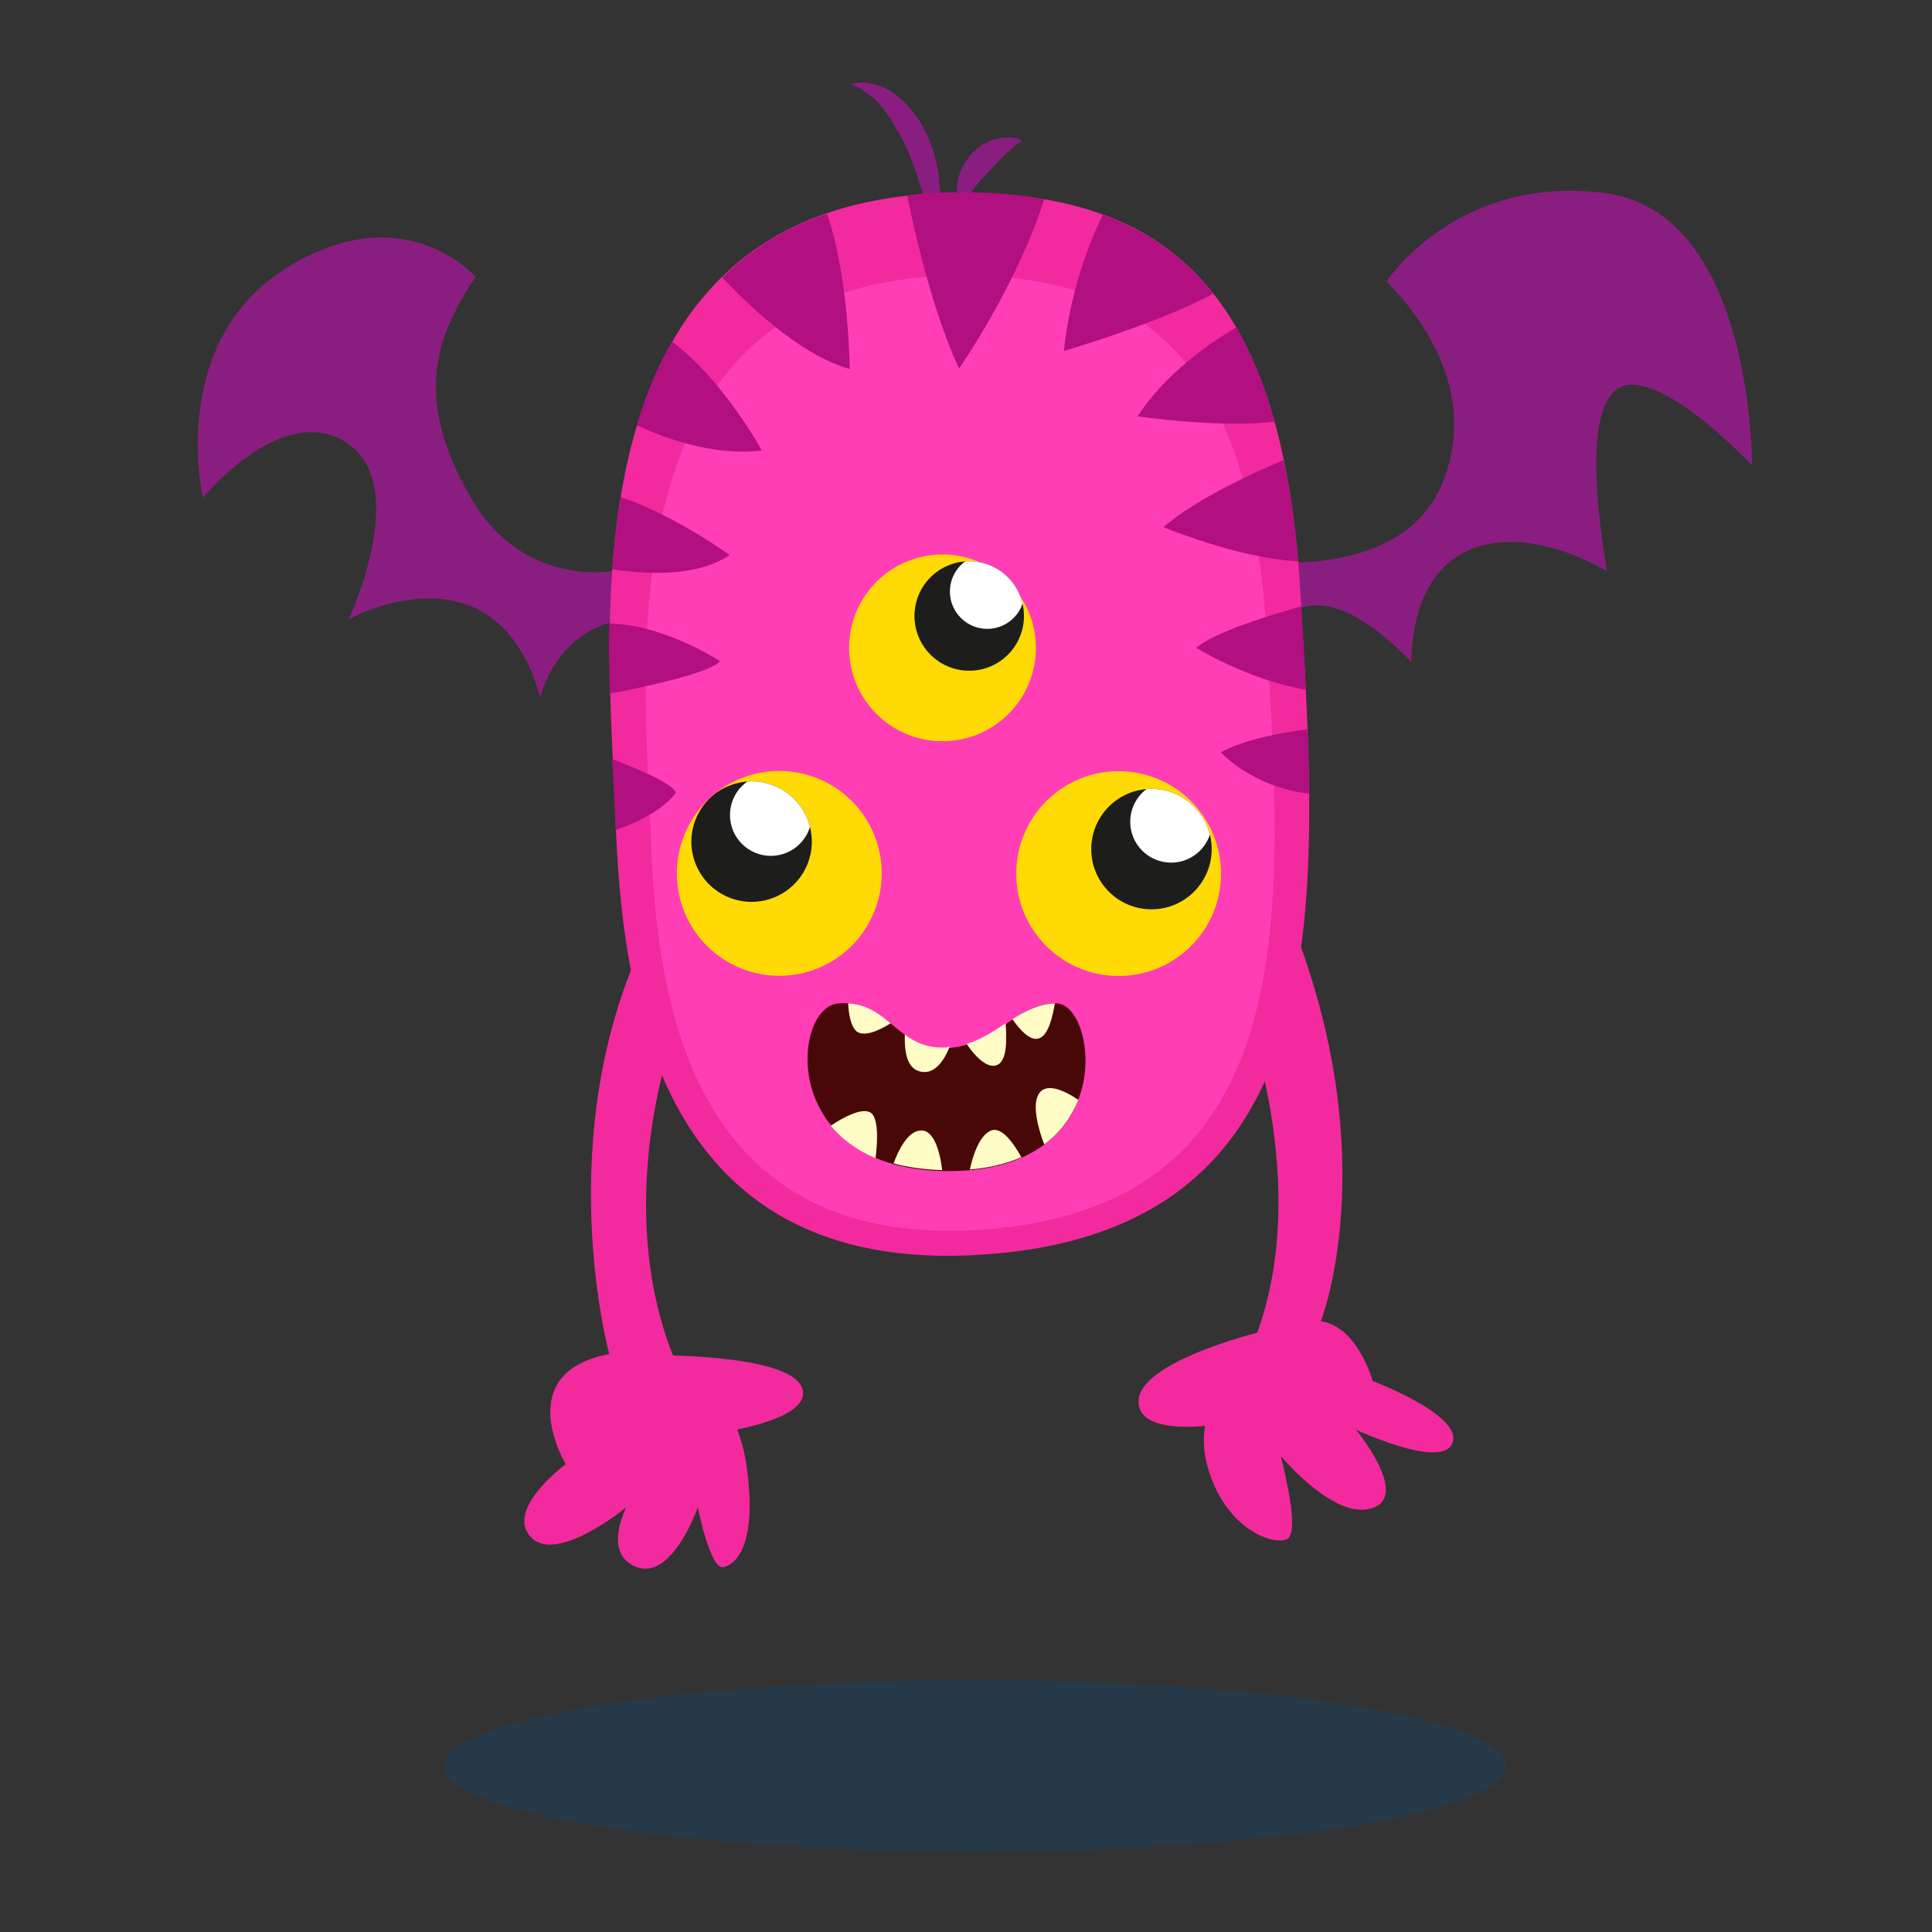 <?xml version="1.0" encoding="utf-8"?>
<!-- Generator: Adobe Illustrator 22.0.0, SVG Export Plug-In . SVG Version: 6.00 Build 0)  -->
<svg version="1.1" id="Layer_1" xmlns="http://www.w3.org/2000/svg" xmlns:xlink="http://www.w3.org/1999/xlink" x="0px" y="0px"
	 viewBox="0 0 600 600" style="enable-background:new 0 0 600 600;" xml:space="preserve">
<rect x="0" y="0" width="600" height="600" fill="#333333" stroke="none"/>
<style type="text/css">
	.st0{opacity:0.23;fill:#045495;enable-background:new    ;}
	.st1{fill:#8A1E80;}
	.st2{fill:#F22A9D;}
	.st3{fill:#FF3EB6;}
	.st4{fill:#B20F80;}
	.st5{fill:#490808;}
	.st6{fill:#FFFCC5;}
	.st7{fill:#FFDA04;}
	.st8{fill:#1D1D1B;}
	.st9{clip-path:url(#SVGID_4_);fill:#FFFFFF;}
	.st10{clip-path:url(#SVGID_7_);fill:#FFFFFF;}
	.st11{clip-path:url(#SVGID_9_);fill:#FFFFFF;}
</style>
<g>
	<ellipse class="st0" cx="302.8" cy="548.4" rx="164.9" ry="26.6"/>
	<g>
		<g>
			<path class="st1" d="M192,177.1c0,0-29.2,6.6-46-22.9s-11.8-48.1,1.7-68.2c0,0-22.2-25.7-59-2.6s-25.7,71.2-25.7,71.2
				s24.8-30.4,44.8-17c20,13.4,0.5,54.7,0.5,54.7s45.6-25.3,59.5,24.3c0,0,4.7-21.7,26.9-24.3L192,177.1z"/>
			<path class="st1" d="M397.7,174.5c0,0,39,3.5,50.3-24.6s-6.6-51.5-17.4-62.5c0,0,22-33.5,68-27.4s45.5,84.5,45.5,84.5
				c-22.7-23.3-34.7-26-39.4-24.8c-16,4-5.7,56.1-5.7,57.6c-29.9-16.8-59.9-11.5-60.7,28.3c-21.3-22-33.3-19.6-40.4-13v-18H397.7z"
				/>
		</g>
		<g>
			<g>
				<g>
					<g>
						<g>
							<g>
								<path class="st1" d="M288,72.4c0,0,0-0.2,0.2-0.7c0.2-0.3,0.2-1,0.2-1.7c0-1.6-0.3-3.6-0.9-6.2c-0.3-1.2-0.7-2.6-1-4
									c-0.3-1.4-1-3-1.4-4.5c-0.5-1.6-1-3.1-1.7-4.7c-0.5-1.6-1.2-3.1-1.9-4.7c-0.7-1.6-1.4-3.1-2.3-4.5c-0.9-1.4-1.6-2.8-2.4-4.2
									c-0.9-1.2-1.7-2.4-2.6-3.6c-0.9-1-1.7-2.1-2.8-3c-1.9-1.6-3.6-2.8-5-3.5c-0.7-0.3-1.4-0.5-1.7-0.7c-0.3-0.2-0.7-0.2-0.7-0.2
									s0.2,0,0.7-0.2c0.5,0,1-0.3,1.9-0.3c1.7-0.2,4.3,0,7.1,1.2c1.4,0.5,3,1.4,4.3,2.4c1.4,1,2.8,2.3,4,3.6
									c1.2,1.4,2.4,3,3.5,4.5c1,1.7,1.9,3.5,2.8,5.2c0.7,1.7,1.4,3.6,1.9,5.4c0.5,1.9,0.9,3.6,1.2,5.4c0.3,1.7,0.3,3.5,0.5,5.2
									c0.2,1.7,0,3.3-0.2,4.7c-0.3,3-1,5.4-1.9,6.8c-0.3,0.7-0.9,1.4-1.2,1.6C288.2,72.2,288,72.4,288,72.4z"/>
							</g>
						</g>
					</g>
				</g>
				<g>
					<g>
						<g>
							<g>
								<path class="st1" d="M298.6,64.9c0,0-0.3-0.5-0.7-1.4c-0.2-0.5-0.3-1-0.5-1.6c-0.2-0.7-0.3-1.4-0.3-2.3c0-0.9,0-1.7,0.2-2.6
									c0.2-0.9,0.3-1.9,0.7-3c0.3-0.9,0.9-1.9,1.4-3c0.5-0.9,1.2-1.7,1.9-2.8c0.9-0.9,1.6-1.6,2.4-2.3c0.9-0.7,1.7-1.2,2.8-1.7
									c0.9-0.5,1.9-0.9,2.8-1s1.7-0.5,2.6-0.5s1.6,0,2.3,0c0.7,0.2,1.2,0.2,1.7,0.3c0.9,0.3,1.4,0.7,1.4,0.7s-0.3,0.3-1.2,0.9
									c-0.3,0.2-0.9,0.5-1.2,1c-0.5,0.3-0.9,0.7-1.4,1.2c-0.5,0.3-1,0.9-1.6,1.4c-0.5,0.5-1,1-1.6,1.6c-0.5,0.5-1,1-1.6,1.7
									c-0.5,0.5-1,1.2-1.6,1.7c-0.5,0.5-1,1.2-1.6,1.7c-0.5,0.5-1,1.2-1.6,1.7c-0.3,0.7-1,1.2-1.4,1.9c-0.3,0.7-0.9,1.2-1.2,1.7
									c-0.3,0.5-0.7,1-1,1.6c-0.3,0.5-0.7,0.9-0.9,1.4C298.8,64.4,298.6,64.9,298.6,64.9z"/>
							</g>
						</g>
					</g>
				</g>
			</g>
			<g>
				<g>
					<path class="st2" d="M208.9,322.5c0,0-18.6,50.8,0,98.2c0,0,19.3,9.4,22.9,34.2c3.6,24.8-3.3,31.2-7.3,31.8
						c-4,0.5-7.8-18.6-7.8-18.6s-7.8,22.6-18.9,18.6c-10.9-4-3.3-18.6-3.3-18.6s-21.7,17.9-29.7,9.2c-8-8.7,10.9-22.6,10.9-22.6
						s-17.2-28.3,13.5-34.2c0,0-18.6-67.9,11.5-130C230.7,228.4,208.9,322.5,208.9,322.5z"/>
					<path class="st2" d="M203,420.9c0,0,41.7-0.5,46,9.9c4.3,10.4-27.2,14.4-27.2,14.4L203,420.9z"/>
				</g>
				<g>
					<path class="st2" d="M385.4,310.3c0,0,23.6,58.8,3.6,107.3c0,0-19.8,16.7-14.1,37.5c5.7,20.8,21.9,25.3,25.2,22.6
						c3.1-3-0.7-18.6-2.3-25.5c0,0,16.8,20.3,28.5,16.1c11.6-4-5.2-24.3-5.2-24.3s27.1,12.7,30,4c3-8.7-24.8-19.1-24.8-19.1
						s-4.5-16.8-16.1-18.6c0,0,19.4-49.1-7.8-120.6L385.4,310.3z"/>
					<path class="st2" d="M390.4,413.9c0,0-36.3,9-36.8,21s25.7,7.3,25.7,7.3S400.6,425.4,390.4,413.9z"/>
				</g>
			</g>
			<g>
				<g>
					<path class="st2" d="M298.6,59.9c66.5,0,100.1,33.5,105.3,125c5.2,91.5,13.9,193.9-93.4,204.3s-117.5-81.6-119.4-136.1
						C189.3,198.8,171.9,59.9,298.6,59.9z"/>
					<path class="st3" d="M298.8,85.6c59.9,0,89.9,30.2,94.6,112.3s12.5,174.2-84,183.6s-105.7-73.4-107.3-122.2
						C200.5,210.4,184.9,85.6,298.8,85.6z"/>
				</g>
				<g>
					<path class="st4" d="M209.9,246.1c-1.4-3.1-12.7-7.6-19.8-10.4c0.3,6.4,0.7,12.1,0.9,17.2c0,1.6,0.2,3.1,0.2,4.9
						C206.4,252.4,209.9,246.1,209.9,246.1z"/>
					<path class="st4" d="M223.6,205.3c0,0-17.9-11.6-34.4-11.6c-0.2,7.5,0,14.8,0.2,21.7C198.6,213.7,220.9,209,223.6,205.3z"/>
					<path class="st4" d="M226.6,172.4c0,0-16.8-12.3-33.8-18c-1.2,7.5-2.1,14.9-2.6,22.4C198.8,178.1,215.6,179.7,226.6,172.4z"/>
					<path class="st4" d="M236.6,139.9c0,0-12-22-27.9-33.8c-4.7,8-8.2,16.8-10.9,26C205.4,135.6,221,141.8,236.6,139.9z"/>
					<path class="st4" d="M263.9,114.6c0,0-0.3-29.3-7.1-48.2c-13.2,4.5-23.8,11.3-32.5,19.8C231.3,93.6,247.9,110.1,263.9,114.6z"
						/>
					<path class="st4" d="M324.3,61.8c-8-1.4-16.5-2.1-25.9-2.1c-5.9,0-11.5,0.3-16.7,0.9c2.1,10.2,7.6,35.4,16.1,53.8
						C297.9,114.6,316,88.2,324.3,61.8z"/>
					<path class="st4" d="M376.7,91.2c-9-11.5-20.5-19.4-34.2-24.5c-4,8.2-10.1,23.3-12.1,42.3C330.4,109,360.4,100.2,376.7,91.2z"
						/>
					<path class="st4" d="M353.3,129.3c0,0,26.4,3.8,42.5,1.6c-3.1-11.1-7.1-20.8-11.8-29.2C376,106.2,361.8,116.1,353.3,129.3z"/>
					<path class="st4" d="M403.1,174.3c-1-11.5-2.4-21.9-4.5-31.4c-7.8,3.3-26.4,11.5-37.3,20.8
						C361.3,163.7,384.5,173.4,403.1,174.3z"/>
					<path class="st4" d="M371.5,201.2c0,0,16,9.9,34,13c-0.3-8.7-0.9-17.4-1.4-25.9l0,0C403.9,188.5,378.4,195.1,371.5,201.2z"/>
					<path class="st4" d="M406.5,246.5c0-6.6-0.2-13.2-0.5-20c-6.1,0.7-18.7,2.8-26.9,7.1C379.1,233.6,388.8,244.4,406.5,246.5z"/>
				</g>
			</g>
		</g>
		<g>
			<g>
				<path class="st5" d="M260.4,311.6c15.6-1.2,18.4,14.9,33.8,13.9c15.4-1,21.2-13.9,33.8-13.9c12.7,0,20,52.1-33.3,52.1
					S245.8,312.6,260.4,311.6z"/>
				<g>
					<path class="st6" d="M276.6,317.8c-3.6-3-7.5-5.9-13.2-6.2c0.2,3.3,0.7,6.9,2.6,8.7C268.4,322.1,272.9,320.1,276.6,317.8z"/>
					<path class="st6" d="M285.2,332.6c4.7,1.7,8-3.1,9.7-7.5c-0.3,0-0.5,0-0.9,0.2c-5.6,0.3-9.5-1.4-13-4
						C280.9,325.4,281.2,331.2,285.2,332.6z"/>
					<path class="st6" d="M309.5,330.8c3.5-1.2,3.1-8.7,2.8-13c-3.6,2.4-7.5,5-12.1,6.4C302.4,327.5,306.4,332,309.5,330.8z"/>
					<path class="st6" d="M322.6,322.5c3-0.9,4.3-6.8,5-10.9c-5,0.2-9,2.3-13.2,4.9C316.5,319.5,319.8,323.4,322.6,322.5z"/>
					<path class="st6" d="M270.1,345.4c-2.8-1.4-8.7,1.9-12.1,4.2c3.3,4,7.8,7.5,13.9,10.1C272.6,354.4,272.9,346.6,270.1,345.4z"/>
					<path class="st6" d="M285.8,351.1c-4,0.3-6.8,6.2-8.3,10.2c4.3,1.2,9.4,1.9,15.1,2.1C292.2,359.8,290.6,350.6,285.8,351.1z"/>
					<path class="st6" d="M307.8,351.1c-3.8,1.4-5.9,8.7-6.6,12.1c6.2-0.5,11.5-1.9,16-3.8C315.3,356,311.4,349.7,307.8,351.1z"/>
					<path class="st6" d="M334.9,341.6c-3.3-2.3-9.4-5.6-12-2.3c-2.8,3.5-0.2,12,1.4,16.1C329.5,351.6,332.8,346.6,334.9,341.6z"/>
				</g>
			</g>
			<g>
				<g>
					
						<ellipse transform="matrix(0.924 -0.383 0.383 0.924 -85.409 113.203)" class="st7" cx="241.9" cy="271.3" rx="31.8" ry="31.8"/>
					<g>
						<g>
							
								<ellipse id="SVGID_1_" transform="matrix(0.924 -0.383 0.383 0.924 -82.271 109.196)" class="st8" cx="233.3" cy="261.4" rx="18.7" ry="18.7"/>
						</g>
						<g>
							<defs>
								
									<ellipse id="SVGID_2_" transform="matrix(0.924 -0.383 0.383 0.924 -82.271 109.196)" cx="233.3" cy="261.4" rx="18.7" ry="18.7"/>
							</defs>
							<clipPath id="SVGID_4_">
								<use xlink:href="#SVGID_2_"  style="overflow:visible;"/>
							</clipPath>
							<circle class="st9" cx="239.4" cy="253.1" r="12.7"/>
						</g>
					</g>
				</g>
				<g>
					<circle class="st7" cx="347.4" cy="271.3" r="31.8"/>
					<g>
						<g>
							<circle id="SVGID_3_" class="st8" cx="357.6" cy="263.7" r="18.7"/>
						</g>
						<g>
							<defs>
								<circle id="SVGID_6_" cx="357.6" cy="263.7" r="18.7"/>
							</defs>
							<clipPath id="SVGID_7_">
								<use xlink:href="#SVGID_6_"  style="overflow:visible;"/>
							</clipPath>
							<circle class="st10" cx="363.7" cy="255.2" r="12.7"/>
						</g>
					</g>
				</g>
				<g>
					<circle class="st7" cx="292.7" cy="201.2" r="29"/>
					<g>
						<g>
							<circle id="SVGID_5_" class="st8" cx="301" cy="191.3" r="17"/>
						</g>
						<g>
							<defs>
								<circle id="SVGID_8_" cx="301" cy="191.3" r="17"/>
							</defs>
							<clipPath id="SVGID_9_">
								<use xlink:href="#SVGID_8_"  style="overflow:visible;"/>
							</clipPath>
							<circle class="st11" cx="306.6" cy="183.7" r="11.6"/>
						</g>
					</g>
				</g>
			</g>
		</g>
	</g>
</g>
</svg>
